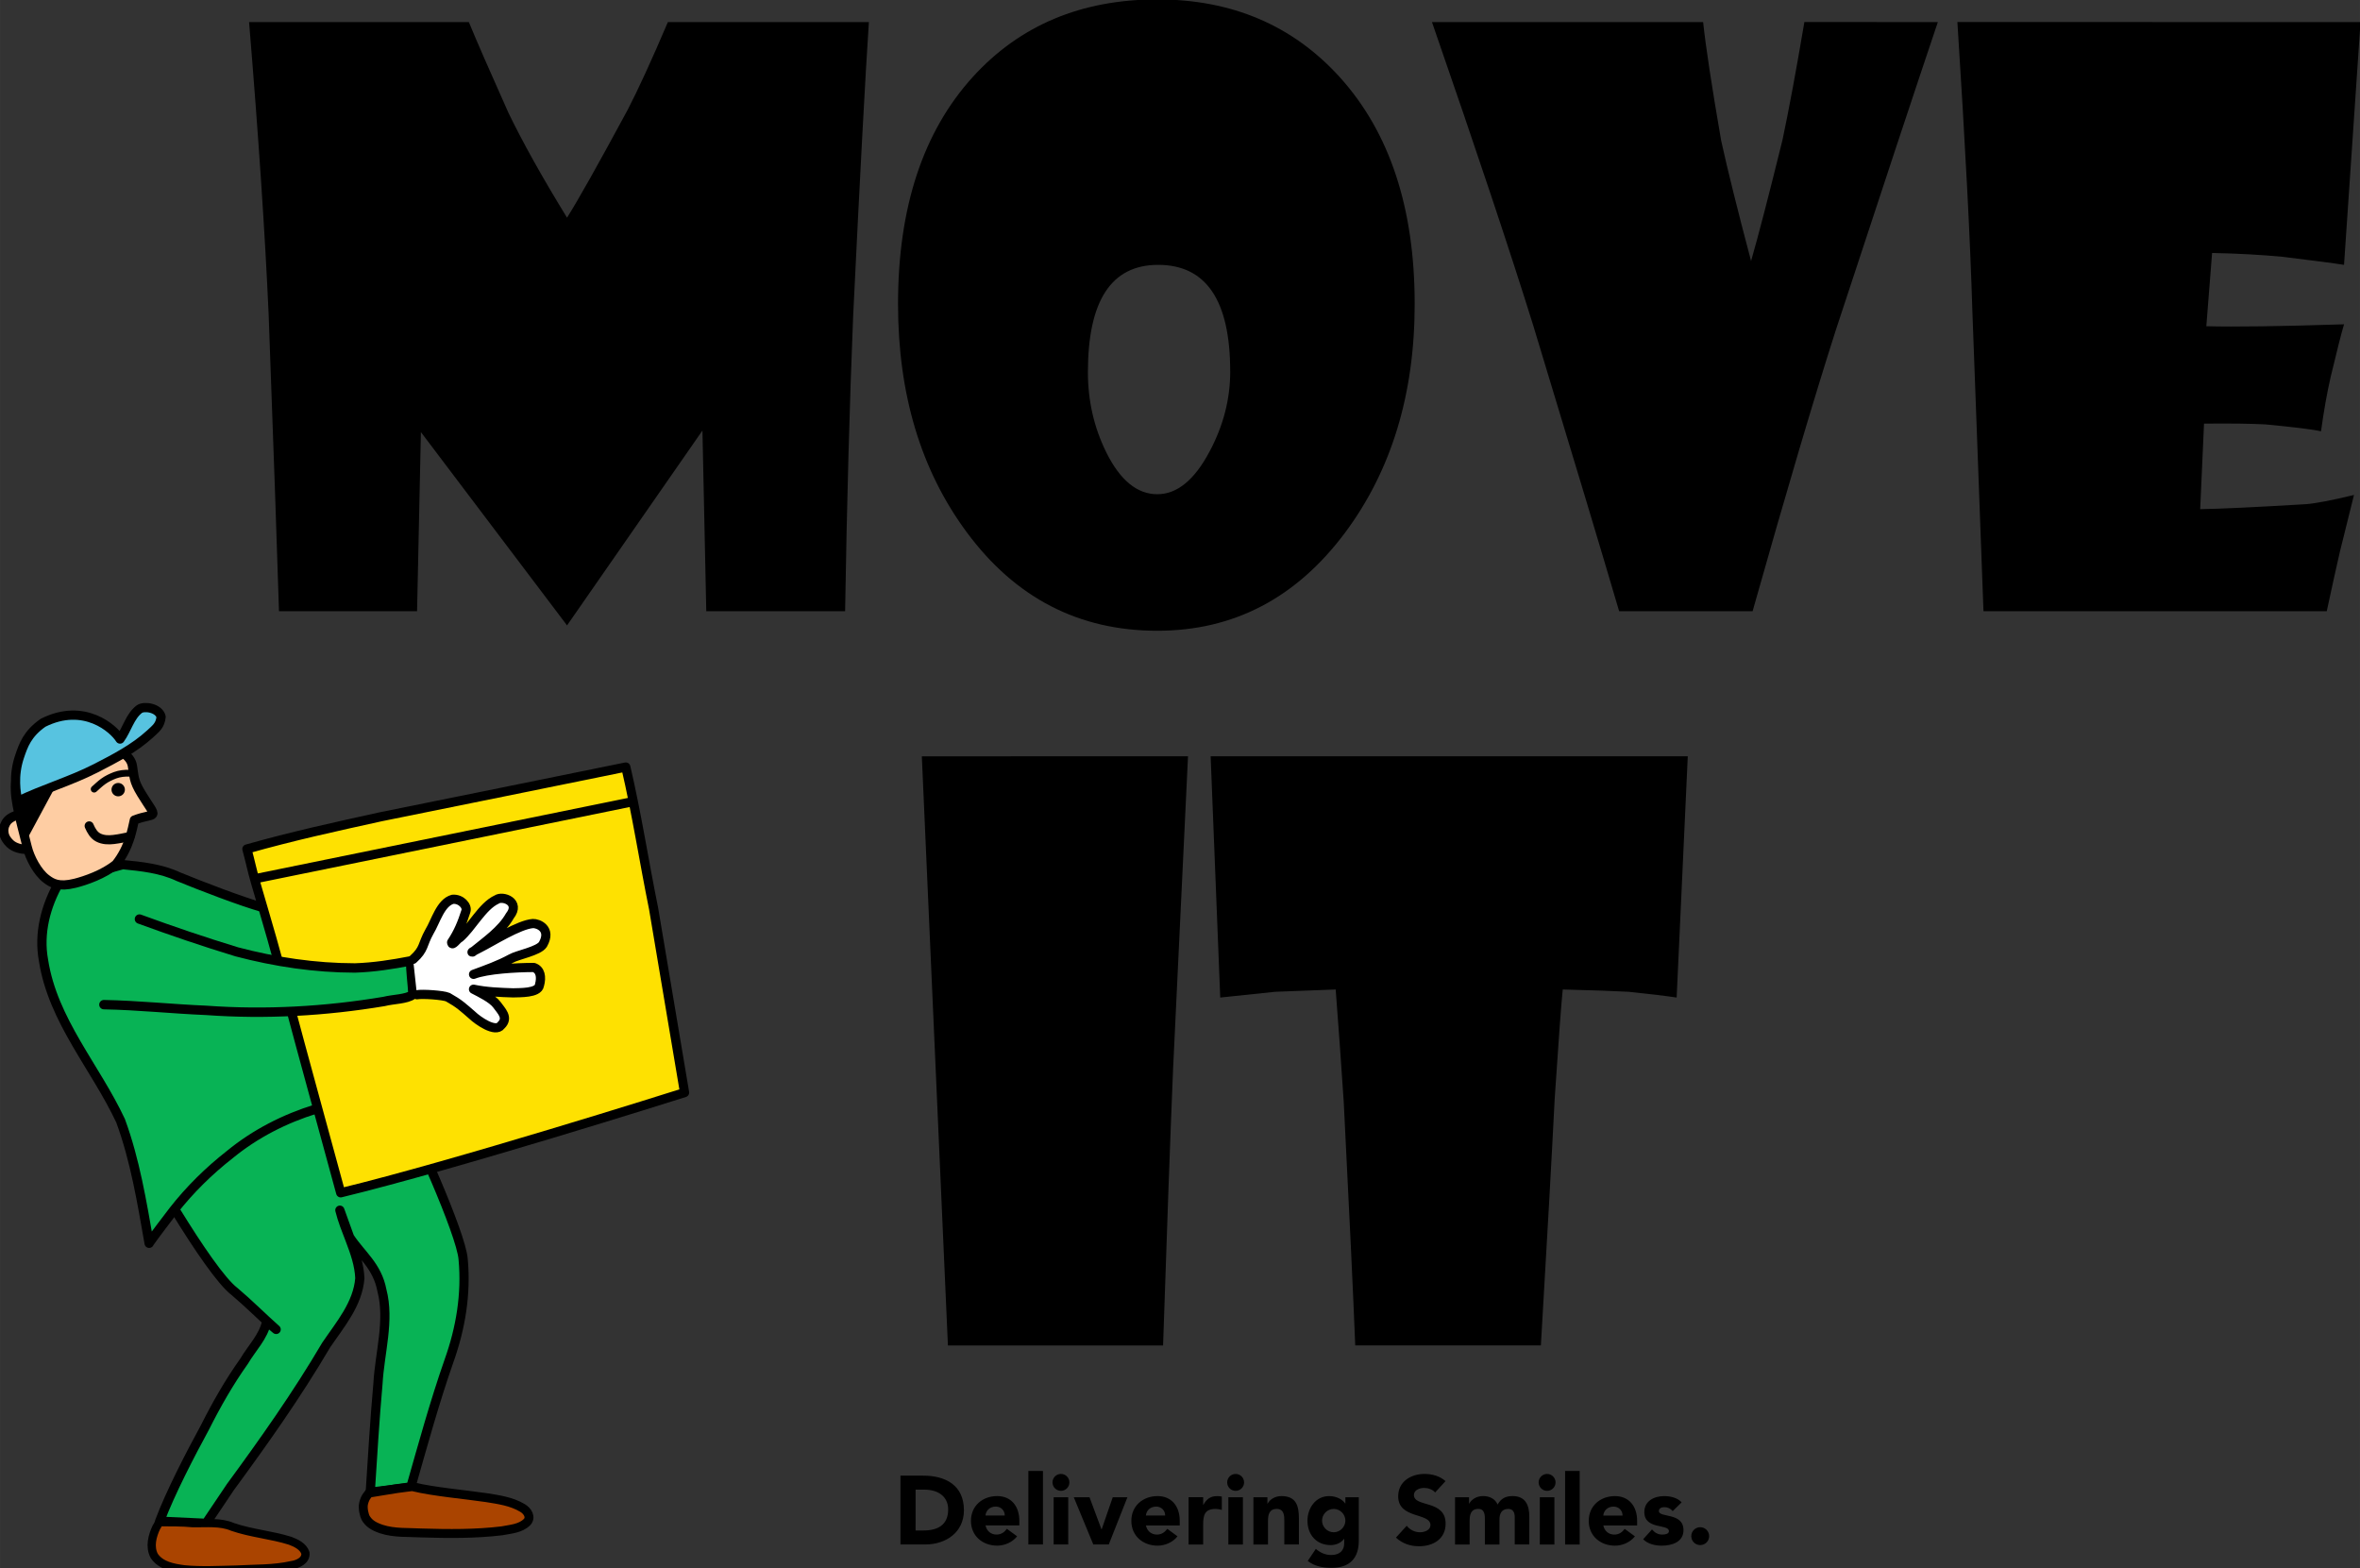 <?xml version="1.0" encoding="UTF-8" standalone="no"?>
<!-- Created with Inkscape (http://www.inkscape.org/) -->

<svg
   width="210.686"
   height="140"
   viewBox="0 0 55.744 37.042"
   version="1.1"
   id="svg1"
   inkscape:export-filename="logo.png"
   inkscape:export-xdpi="96"
   inkscape:export-ydpi="96"
   inkscape:version="1.3.2 (091e20e, 2023-11-25, custom)"
   sodipodi:docname="move_it_logo - Copy (2).svg"
   xmlns:inkscape="http://www.inkscape.org/namespaces/inkscape"
   xmlns:sodipodi="http://sodipodi.sourceforge.net/DTD/sodipodi-0.dtd"
   xmlns="http://www.w3.org/2000/svg"
   xmlns:svg="http://www.w3.org/2000/svg">
  <rect x="0" y="0" width="55.744" height="37.042" fill="#333333" stroke="none"/>
  <sodipodi:namedview
     id="namedview1"
     pagecolor="#ffffff"
     bordercolor="#000000"
     borderopacity="0.25"
     inkscape:showpageshadow="2"
     inkscape:pageopacity="0.0"
     inkscape:pagecheckerboard="0"
     inkscape:deskcolor="#d1d1d1"
     inkscape:document-units="mm"
     inkscape:export-bgcolor="#ffffffff"
     inkscape:zoom="2.7580808"
     inkscape:cx="106.95843"
     inkscape:cy="30.818532"
     inkscape:window-width="1920"
     inkscape:window-height="991"
     inkscape:window-x="-9"
     inkscape:window-y="-9"
     inkscape:window-maximized="1"
     inkscape:current-layer="g1" />
  <defs
     id="defs1" />
  <g
     inkscape:label="Layer 1"
     inkscape:groupmode="layer"
     id="layer1">
    <g
       id="g3"
       transform="matrix(1.23,0,0,1.23,-61.548,136.204)"
       inkscape:label="group">
      <g
         id="g1"
         transform="matrix(0.28,0,0,0.28,36.032,-79.737)">
        <g
           id="g2"
           transform="translate(-1.2822486e-4,-1.7975358e-5)">
          <g
             id="Wire-8"
             opacity="1"
             inkscape:label="delivery man"
             transform="matrix(0.2,0,0,0.2,85.372,-191.578)"
             style="display:inline">
            <path
               id="STROKE_04de42fb-b328-49cf-a333-235418a3f021-3-3"
               opacity="1"
               fill="none"
               stroke="#fc6932"
               stroke-width="3.156"
               stroke-opacity="1"
               stroke-linecap="round"
               stroke-linejoin="round"
               d="m -39.636,782.936 c 4.331,7.336 21.094,44.434 21.722,53.255 1.107,11.963 -0.861,23.635 -4.821,34.751 -4.978,14.221 -9.014,28.929 -13.138,43.414 l -13.9,1.704 c 0.798,-12.412 1.54,-24.831 2.647,-37.223 0.586,-10.505 4.07,-21.675 1.343,-32.032 -1.585,-8.352 -7.155,-12.229 -11.07,-18.188 l -3.34,-9.268 c 0.864,3.529 2.261,6.933 3.571,10.357 1.611,4.211 3.089,8.452 3.279,12.991 -0.696,8.849 -6.775,15.874 -11.554,22.92 -10.111,17.182 -21.416,33.114 -32.821,48.661 -0.296,0.547 -8.53,12.591 -8.325,12.451 l -15.929,-0.738 c 3.551,-9.551 10.598,-23.14 15.488,-32.102 3.965,-7.881 8.335,-15.553 13.454,-22.747 2.636,-4.498 6.646,-8.354 7.731,-13.61 l 3.257,2.715 c -4.816,-4.274 -9.353,-8.856 -14.275,-13.008 -9.127,-6.964 -31.938,-47.161 -37.163,-57.201"
               style="fill:#08b355;fill-opacity:1;stroke:#000000;stroke-opacity:1"
               sodipodi:nodetypes="cccccccccsccccccccccc"
               inkscape:label="lower body" />
            <path
               id="STROKE_02fd1402-3b27-4713-add7-7f2a85dfcf28-4-1"
               opacity="1"
               fill="none"
               stroke="#fc6932"
               stroke-width="2.83"
               stroke-opacity="1"
               stroke-linecap="round"
               stroke-linejoin="round"
               d="m -122.081,926.339 c 3.833,0.031 7.669,-0.026 11.486,0.344 4.444,0.083 9.437,-0.544 13.606,1.279 6.535,2.244 13.191,2.694 19.766,4.758 2.058,0.778 4.453,1.923 5.212,4.147 0.31,2.59 -2.549,3.894 -4.688,4.191 -6.219,1.419 -12.643,1.17 -18.972,1.538 -5.961,0.131 -11.951,0.48 -17.897,-0.086 -3.809,-0.522 -7.985,-1.245 -10.268,-4.588 -1.682,-3.121 -0.697,-6.894 0.782,-9.954 0.352,-0.399 0.62,-1.23 0.972,-1.629 z"
               style="fill:#aa4400;fill-opacity:1;stroke:#000000;stroke-opacity:1"
               sodipodi:nodetypes="scccccccccss"
               inkscape:label="right shoe" />
            <path
               id="STROKE_be42ccdc-f92c-43fa-85b7-d0dd3d01480e-7-6"
               opacity="1"
               fill="none"
               stroke="#fc6932"
               stroke-width="3.059"
               stroke-opacity="1"
               stroke-linecap="round"
               stroke-linejoin="round"
               d="m -51.378,924.839 c -0.354,-0.654 -1.082,-3.153 -0.686,-4.885 0.241,-1.057 0.641,-2.068 1.345,-2.912 0.207,-0.275 0.418,-0.547 0.631,-0.817 l 0.26,0.087 c 4.128,-0.615 8.226,-1.434 12.374,-1.914 0.746,-0.096 1.493,-0.189 2.241,-0.273 l 0.241,0.102 c 6.923,1.689 17.997,2.652 25.046,3.701 4.241,0.68 8.657,1.293 12.395,3.559 1.617,0.924 3.084,3.129 1.551,4.787 -2.266,2.289 -5.663,2.434 -8.639,3.031 -9.065,1.095 -18.306,1.012 -27.392,0.737 -4.62,-0.259 -9.521,0.115 -13.963,-1.351 -2.969,-1.017 -4.34,-2.083 -5.403,-3.852 z"
               style="fill:#aa4400;fill-opacity:1;stroke:#000000;stroke-opacity:1"
               sodipodi:nodetypes="csccccccccccccc"
               inkscape:label="left shoe" />
            <path
               id="STROKE_8f6768be-21f0-4422-8f29-e94bb4f2be4b-3-9"
               opacity="1"
               fill="none"
               stroke="#fc6932"
               stroke-width="3.189"
               stroke-opacity="1.000"
               stroke-linecap="round"
               stroke-linejoin="round"
               d="m -68.364,784.654 c -10.695,3.289 -20.866,8.479 -29.534,15.589 -7.187,5.631 -13.746,12.06 -19.37,19.259 -2.803,3.69 -5.651,7.357 -8.327,11.141 l 0.005,0.066 c -2.486,-14.147 -4.818,-28.464 -9.783,-41.99 -8.606,-18.415 -23.244,-34.387 -26.446,-55.035 -1.712,-9.256 0.747,-18.707 5.384,-26.757 7.265,-2.026 14.529,-4.051 21.794,-6.077 6.511,0.647 13.094,1.323 19.098,4.148 7.386,3.025 21.328,8.425 29.052,10.591"
               style="fill:#08b355;fill-opacity:1;stroke:#000000;stroke-opacity:1"
               sodipodi:nodetypes="ccccccccccc"
               inkscape:label="upper body" />
            <path
               id="STROKE_c56026bc-bec5-439e-b4d8-8f745febe9b4-4-9"
               opacity="1"
               fill="none"
               stroke="#fc6932"
               stroke-width="3.156"
               stroke-opacity="1.000"
               stroke-linecap="round"
               stroke-linejoin="round"
               d="m 47.394,715.916 c -3.284,-16.154 -5.769,-32.474 -9.528,-48.527 -28.03,5.733 -56.095,11.389 -84.139,17.076 -15.446,3.396 -30.211,6.617 -45.797,11.031 1.13,4.103 1.741,7.257 2.929,11.343 3.743,12.87 7.638,25.696 10.807,38.726 6.027,22.64 12.302,45.214 18.428,67.827 39.185,-9.505 113.712,-33.028 117.923,-34.371 z"
               style="fill:#fee101;fill-opacity:1;stroke:#000000;stroke-opacity:1"
               sodipodi:nodetypes="ccscscscc"
               inkscape:label="box2" />
            <path
               id="STROKE_32002541-dd23-4f4b-8e4a-a82ca30819a4-7-7"
               opacity="1"
               fill="none"
               stroke="#fc6932"
               stroke-width="3.175"
               stroke-opacity="1.000"
               stroke-linecap="round"
               stroke-linejoin="round"
               d="m -88.819,705.601 c 42.781,-8.73 85.562,-17.459 128.343,-26.189"
               style="fill:#000000;stroke:#000000;stroke-opacity:1"
               sodipodi:nodetypes="cc"
               inkscape:label="box1" />
            <path
               id="STROKE_0305e497-f0a5-45c3-aade-db69fff6150f-9-2"
               opacity="1"
               fill="none"
               stroke="#fc6932"
               stroke-width="3.189"
               stroke-opacity="1.000"
               stroke-linecap="round"
               stroke-linejoin="round"
               d="m -170.916,683.864 c -1.548,0.532 -3.179,1.353 -3.919,2.9 -0.55,0.969 -0.749,2.111 -0.56,3.209 0.174,1.437 1.062,2.689 2.083,3.666 1.553,1.468 3.749,1.935 5.822,2.011 0.454,0.026 0.908,0.048 1.362,0.069"
               style="fill:#fecda3;fill-opacity:1;stroke:#000000;stroke-opacity:1"
               inkscape:label="ear" />
            <path
               id="STROKE_2eb1f502-94b8-4164-b317-f178a6caae49-2-4-5"
               opacity="1"
               fill="none"
               stroke="#fc6932"
               stroke-width="3.156"
               stroke-opacity="1.000"
               stroke-linecap="round"
               stroke-linejoin="round"
               d="m -130.666,685.573 c 3.743,-1.462 5.788,-1.274 6.282,-2.026 0.495,-0.752 -1.212,-2.63 -3.928,-7.094 -2.715,-4.463 -2.374,-5.691 -3.032,-9.538 -0.659,-3.683 -4.905,-5.735 -9.333,-6.5 -5.645,-0.976 -12.752,0.36 -16.448,1.295 -10.216,2.585 -11.71,4.146 -13.812,9.717 -1.65,4.373 0.846,12.709 3.532,23.401 0.908,3.72 3.521,8.65 6.543,10.922 1.995,1.5 4.226,2.903 9.893,1.484 3.558,-0.891 9.815,-3.053 14.027,-6.509 4.624,-5.832 5.564,-12.153 6.275,-15.153 z"
               style="fill:#fecda3;fill-opacity:1;stroke:#000000;stroke-opacity:1"
               sodipodi:nodetypes="ccccssscsscc"
               inkscape:label="faceline" />
            <path
               id="STROKE_d7c176be-3e80-4ccd-b8a1-7a9c5070f66e-1-7"
               opacity="1"
               fill="none"
               stroke="#fc6932"
               stroke-width="3.134"
               stroke-opacity="1"
               stroke-linecap="round"
               stroke-linejoin="round"
               d="m -132.15,691.211 c -2.475,0.467 -3.131,0.71 -5.631,1.023 -1.764,0.215 -3.633,0.16 -5.245,-0.67 -1.544,-0.782 -2.431,-2.383 -3.097,-3.909 l -0.031,-0.08"
               style="stroke:#000000;stroke-opacity:1"
               inkscape:label="mouth"
               sodipodi:nodetypes="ccccc" />
            <path
               id="STROKE_f92b2ed8-5567-4826-bf49-12cca1e9f5ee-5-7"
               opacity="1"
               fill="none"
               stroke="#fc6932"
               stroke-width="3.224"
               stroke-opacity="1.000"
               stroke-linecap="round"
               stroke-linejoin="round"
               d="m -128.919,719.518 c 11.021,4.035 22.144,7.821 33.37,11.236 13.211,3.487 26.878,5.52 40.551,5.534 6.423,-0.213 12.792,-1.2 19.092,-2.424 -0.016,3.793 0.596,7.704 0.787,11.545 -2.225,1.648 -6.776,1.55 -9.905,2.363 -20.141,3.372 -40.656,4.528 -61.034,3.055 -11.692,-0.49 -23.343,-1.744 -35.047,-1.96"
               style="fill:#08b355;fill-opacity:1;stroke:#000000;stroke-opacity:1"
               inkscape:label="arm" />
            <path
               id="STROKE_4e83e059-37c0-4be8-ac79-103c19097ce9-4-8"
               opacity="1"
               fill="none"
               stroke="#fc6932"
               stroke-width="3.156"
               stroke-opacity="1.000"
               stroke-linecap="round"
               stroke-linejoin="round"
               d="m -35.076,733.318 c 3.964,-3.543 3.057,-4.968 5.588,-9.46 2.182,-3.596 3.797,-9.981 7.987,-11.116 2.816,-0.25 5.162,2.307 4.519,4.108 -1.282,3.974 -2.586,7.216 -4.881,10.649 0.1,1.601 1.915,-1.211 2.708,-1.497 4.094,-3.447 7.8,-10.925 12.734,-13.174 2.049,-1.448 8.319,0.796 4.515,5.601 -2.775,4.952 -8.446,8.862 -12.749,12.391 -1.027,0.342 1.894,-1.119 2.399,-1.385 4.197,-2.101 13.559,-8.071 18.276,-8.378 1.681,-0.088 6.516,1.726 3.419,7.163 -1.49,2.313 -8.65,3.541 -10.975,4.874 -4.075,2.235 -8.465,3.771 -12.809,5.382 4.582,-1.782 14.624,-2.338 20.633,-2.357 2.269,0.75 2.772,3.208 1.957,6.107 -0.413,2.776 -6.85,2.501 -9.034,2.599 -4.541,-0.151 -9.111,-0.305 -13.572,-1.245 2.276,1.188 6.419,3.16 8.015,5.323 1.449,2.054 4.145,4.452 1.436,7.045 -1.951,2.733 -8.13,-1.773 -9.79,-3.362 -3.339,-2.896 -4.497,-4.06 -8.44,-6.267 -1.674,-0.745 -8.841,-1.19 -10.62,-0.844"
               style="fill:#ffffff;fill-opacity:1;stroke:#000000;stroke-opacity:1"
               sodipodi:nodetypes="ccccccccccccccccccccccc"
               inkscape:label="hand" />
            <path
               id="path1-2-8"
               style="stroke:#08b355;stroke-width:0"
               d="m -133.918,675.143 a 2.287,2.287 0 0 1 -2.287,2.287 2.287,2.287 0 0 1 -2.287,-2.287 2.287,2.287 0 0 1 2.287,-2.287 2.287,2.287 0 0 1 2.287,2.287 z"
               inkscape:label="eye" />
            <path
               id="STROKE_2627785d-a7b2-46ba-8b3c-1f192cf1a2a2-0-1"
               opacity="1"
               fill="none"
               stroke="#fc6932"
               stroke-width="2.328"
               stroke-opacity="1"
               stroke-linecap="round"
               stroke-linejoin="round"
               d="m -132.3,669.497 c -1.688,-0.054 -3.411,0.127 -5.003,0.715 -1.433,0.558 -2.838,1.214 -4.082,2.127 -1.091,0.79 -2.053,1.737 -3.063,2.624"
               style="stroke:#000000;stroke-opacity:1"
               inkscape:label="eyebrow" />
            <path
               id="path2-2-4"
               style="stroke:#08b355;stroke-width:0"
               inkscape:transform-center-x="0.24304553"
               inkscape:transform-center-y="2.8814622"
               d="m -167.328,691.884 -3.646,-15.271 12.513,-1.198 z"
               sodipodi:nodetypes="cccc"
               inkscape:label="hair" />
            <path
               id="STROKE_2eb1f502-94b8-4164-b317-f178a6caae49-4-8"
               opacity="1"
               fill="none"
               stroke="#fc6932"
               stroke-width="3.156"
               stroke-opacity="1.000"
               stroke-linecap="round"
               stroke-linejoin="round"
               d="m -161.95,652.196 c -5.466,3.8 -6.791,7.82 -8.069,11.559 -2.293,6.707 -1.201,12.606 -0.62,15.396 8.748,-4.252 18.098,-6.912 26.721,-11.332 6.557,-3.362 13.185,-6.796 18.663,-11.797 2.046,-1.909 3.452,-2.886 3.768,-5.864 -0.771,-3.072 -5.793,-3.82 -7.476,-2.624 -3.206,2.418 -4.258,7.029 -6.615,10.257 -2.176,-3.544 -12.307,-12.65 -26.372,-5.595 z"
               style="fill:#57c3e0;fill-opacity:1;stroke:#000000;stroke-opacity:1"
               sodipodi:nodetypes="cscsccccc"
               transform="translate(2.5000001e-6)"
               inkscape:label="cap" />
          </g>
          <path
             style="font-size:8.606px;font-family:'Avenir LT Std';-inkscape-font-specification:'Avenir LT Std';stroke:#08b355;stroke-width:0"
             d="m 111.781,-4.781 h 1.7 c 1.407,0 2.654,-0.82 2.654,-2.347 0,-1.727 -1.273,-2.374 -2.794,-2.374 h -1.56 z m 1.04,-3.76 h 0.613 c 0.88,0 1.62,0.433 1.62,1.36 0,1.073 -0.727,1.44 -1.694,1.44 h -0.54 z m 6.261,2.687 c -0.167,0.227 -0.387,0.393 -0.713,0.393 -0.387,0 -0.673,-0.247 -0.753,-0.627 h 2.32 v -0.313 c 0,-1.033 -0.587,-1.7 -1.52,-1.7 -1,0 -1.8,0.667 -1.8,1.7 0,1.033 0.8,1.7 1.8,1.7 0.52,0 1.047,-0.233 1.367,-0.64 z m -1.467,-0.913 c 0.027,-0.313 0.267,-0.613 0.707,-0.613 0.36,0 0.62,0.28 0.613,0.613 z m 2.94,1.987 h 1 V -9.821 h -1 z m 1.734,0 h 1 v -3.24 h -1 z m -0.08,-4.26 c 0,0.32 0.26,0.58 0.58,0.58 0.32,0 0.58,-0.26 0.58,-0.58 0,-0.32 -0.26,-0.58 -0.58,-0.58 -0.32,0 -0.58,0.26 -0.58,0.58 z m 2.8,4.26 h 1.06 l 1.28,-3.24 h -1.007 l -0.76,2.2 h -0.013 l -0.82,-2.2 h -1.08 z m 5.074,-1.073 c -0.167,0.227 -0.387,0.393 -0.713,0.393 -0.387,0 -0.673,-0.247 -0.753,-0.627 h 2.32 v -0.313 c 0,-1.033 -0.587,-1.7 -1.52,-1.7 -1,0 -1.8,0.667 -1.8,1.7 0,1.033 0.8,1.7 1.8,1.7 0.52,0 1.047,-0.233 1.367,-0.64 z m -1.467,-0.913 c 0.027,-0.313 0.267,-0.613 0.707,-0.613 0.36,0 0.62,0.28 0.613,0.613 z m 2.927,1.987 h 1 v -1.353 c 0,-0.647 0.093,-1.087 0.853,-1.087 0.147,0 0.287,0.027 0.427,0.067 v -0.913 c -0.093,-0.027 -0.22,-0.033 -0.333,-0.033 -0.44,0 -0.72,0.207 -0.933,0.6 h -0.013 V -8.021 h -1 z m 2.727,0 h 1 v -3.24 h -1 z m -0.08,-4.26 c 0,0.32 0.26,0.58 0.58,0.58 0.32,0 0.58,-0.26 0.58,-0.58 0,-0.32 -0.26,-0.58 -0.58,-0.58 -0.32,0 -0.58,0.26 -0.58,0.58 z m 1.8,4.26 h 1 v -1.614 c 0,-0.42 0.08,-0.827 0.6,-0.827 0.513,0 0.52,0.48 0.52,0.853 v 1.587 h 1 v -1.787 c 0,-0.867 -0.187,-1.533 -1.2,-1.533 -0.487,0 -0.813,0.267 -0.947,0.52 h -0.013 v -0.44 h -0.96 z m 7.227,-3.24 h -0.92 v 0.427 h -0.013 c -0.153,-0.233 -0.54,-0.507 -1.107,-0.507 -0.92,0 -1.48,0.827 -1.48,1.687 0,0.98 0.633,1.674 1.593,1.674 0.3,0 0.687,-0.113 0.913,-0.427 h 0.013 v 0.313 c 0,0.46 -0.287,0.793 -0.893,0.793 -0.407,0 -0.747,-0.16 -1.053,-0.42 l -0.553,0.827 c 0.467,0.373 1.053,0.473 1.627,0.473 1.253,0 1.874,-0.653 1.874,-1.874 z m -2.52,1.6 c 0,-0.42 0.347,-0.8 0.8,-0.8 0.453,0 0.8,0.38 0.8,0.8 0,0.42 -0.347,0.8 -0.8,0.8 -0.453,0 -0.8,-0.38 -0.8,-0.8 z m 8.468,-2.707 c -0.4,-0.353 -0.913,-0.493 -1.447,-0.493 -0.927,0 -1.8,0.527 -1.8,1.533 0,1.573 2.214,1.107 2.214,1.974 0,0.333 -0.38,0.493 -0.72,0.493 -0.347,0 -0.693,-0.167 -0.907,-0.447 l -0.74,0.813 c 0.447,0.413 0.98,0.593 1.587,0.593 0.973,0 1.82,-0.5 1.82,-1.553 0,-1.654 -2.174,-1.1 -2.174,-1.96 0,-0.353 0.407,-0.487 0.7,-0.487 0.253,0 0.587,0.1 0.753,0.313 z m 0.653,4.347 h 1 v -1.614 c 0,-0.42 0.08,-0.827 0.6,-0.827 0.46,0 0.447,0.487 0.447,0.727 v 1.714 h 1 v -1.714 c 0,-0.4 0.147,-0.727 0.607,-0.727 0.327,0 0.44,0.253 0.44,0.553 v 1.887 h 1 v -1.914 c 0,-0.787 -0.267,-1.407 -1.147,-1.407 -0.48,0 -0.793,0.167 -1.027,0.58 -0.173,-0.393 -0.547,-0.58 -1,-0.58 -0.487,0 -0.813,0.267 -0.947,0.52 h -0.013 v -0.44 h -0.96 z m 5.814,0 h 1 v -3.24 h -1 z m -0.08,-4.26 c 0,0.32 0.26,0.58 0.58,0.58 0.32,0 0.58,-0.26 0.58,-0.58 0,-0.32 -0.26,-0.58 -0.58,-0.58 -0.32,0 -0.58,0.26 -0.58,0.58 z m 1.814,4.26 h 1 V -9.821 h -1 z m 4.087,-1.073 c -0.167,0.227 -0.387,0.393 -0.713,0.393 -0.387,0 -0.673,-0.247 -0.753,-0.627 h 2.32 v -0.313 c 0,-1.033 -0.587,-1.7 -1.52,-1.7 -1,0 -1.8,0.667 -1.8,1.7 0,1.033 0.8,1.7 1.8,1.7 0.52,0 1.047,-0.233 1.367,-0.64 z m -1.467,-0.913 c 0.027,-0.313 0.267,-0.613 0.707,-0.613 0.36,0 0.62,0.28 0.613,0.613 z m 5.374,-0.907 c -0.3,-0.32 -0.773,-0.427 -1.2,-0.427 -0.68,0 -1.36,0.333 -1.36,1.093 0,1.233 1.687,0.793 1.687,1.313 0,0.173 -0.227,0.233 -0.453,0.233 -0.3,0 -0.52,-0.127 -0.707,-0.353 l -0.607,0.673 c 0.32,0.327 0.82,0.44 1.273,0.44 0.693,0 1.493,-0.24 1.493,-1.067 0,-1.233 -1.687,-0.827 -1.687,-1.307 0,-0.193 0.2,-0.267 0.367,-0.267 0.24,0 0.433,0.093 0.58,0.273 z m 0.66,2.32 c 0,0.34 0.273,0.613 0.613,0.613 0.34,0 0.613,-0.273 0.613,-0.613 0,-0.34 -0.273,-0.613 -0.613,-0.613 -0.34,0 -0.613,0.273 -0.613,0.613 z"
             id="text4"
             inkscape:label="tagline"
             aria-label="Delivering Smiles." />
          <g
             id="g4"
             style="fill:#08b355;fill-opacity:1"
             transform="translate(5.045,-142.053)"
             inkscape:label="logo">
            <path
               style="font-size:53.874px;font-family:'Showcard Gothic';-inkscape-font-specification:'Showcard Gothic';fill:#000000;stroke:#08b355;stroke-width:0"
               d="m 104.572,32.859 q -0.368,5.524 -1.079,20.15 -0.368,8.997 -0.552,20.255 H 93.419 L 93.156,60.875 83.87,74.238 73.847,60.98 73.584,73.265 H 64.114 Q 63.93,67.241 63.404,52.904 63.036,44.644 62.062,32.859 H 77.135 q 0.789,1.92 2.709,6.208 1.473,3.051 4.025,7.208 1.131,-1.789 4.156,-7.392 1.079,-2.078 2.762,-6.024 z m 37.433,19.335 q 0,9.286 -4.788,15.704 -5.024,6.708 -12.863,6.708 -8.076,0 -13.074,-6.761 -4.709,-6.366 -4.709,-15.652 0,-9.917 5.13,-15.573 4.84,-5.314 12.653,-5.314 7.681,0 12.521,5.34 5.13,5.682 5.13,15.547 z m -12.653,4.63 q 0,-7.313 -4.945,-7.313 -4.814,0 -4.814,7.366 0,2.946 1.263,5.498 1.421,2.867 3.499,2.867 2.026,0 3.578,-2.92 1.421,-2.657 1.421,-5.498 z m 48.534,-23.964 q -2.183,6.471 -6.997,21.123 -2.21,6.892 -5.708,19.282 h -9.154 q -1.762,-5.998 -5.892,-19.598 -2.341,-7.523 -6.945,-20.808 h 18.598 q 0.263,2.499 1.236,8.128 0.658,2.999 2.052,8.26 0.737,-2.552 2.157,-8.313 0.658,-3.104 1.499,-8.076 z m 28.989,0 -1.131,16.651 q -0.973,-0.158 -4.209,-0.552 -2.21,-0.21 -4.84,-0.263 l -0.395,5.024 q 2.894,0.079 9.444,-0.132 -0.289,0.973 -0.921,3.63 -0.368,1.605 -0.658,3.709 -0.763,-0.184 -3.814,-0.474 -1.421,-0.079 -4.209,-0.053 l -0.263,5.866 q 1.973,-0.026 7.26,-0.342 1,-0.079 3.288,-0.631 -0.21,0.815 -0.973,3.92 -0.368,1.605 -0.894,4.051 h -23.544 l -0.763,-20.624 q -0.21,-7.076 -1.026,-19.782 z"
               id="text2"
               aria-label="MOVE" />
            <path
               style="font-size:53.874px;font-family:'Showcard Gothic';-inkscape-font-specification:'Showcard Gothic';fill:#000000;stroke:#08b355;stroke-width:0"
               d="m 126.459,83.216 -1.026,21.492 q -0.289,6.945 -0.684,18.914 h -14.757 l -1.789,-40.405 z m 34.276,0 -0.763,16.546 q -1.026,-0.158 -3.288,-0.395 -1.394,-0.079 -4.525,-0.158 -0.158,1.552 -0.552,7.497 -0.289,5.761 -0.947,16.915 h -12.732 q -0.21,-5.314 -0.789,-16.704 -0.263,-3.946 -0.552,-7.708 l -4.156,0.158 -3.762,0.395 -0.658,-16.546 z"
               id="text2-1"
               aria-label="IT" />
          </g>
        </g>
      </g>
    </g>
  </g>
</svg>
